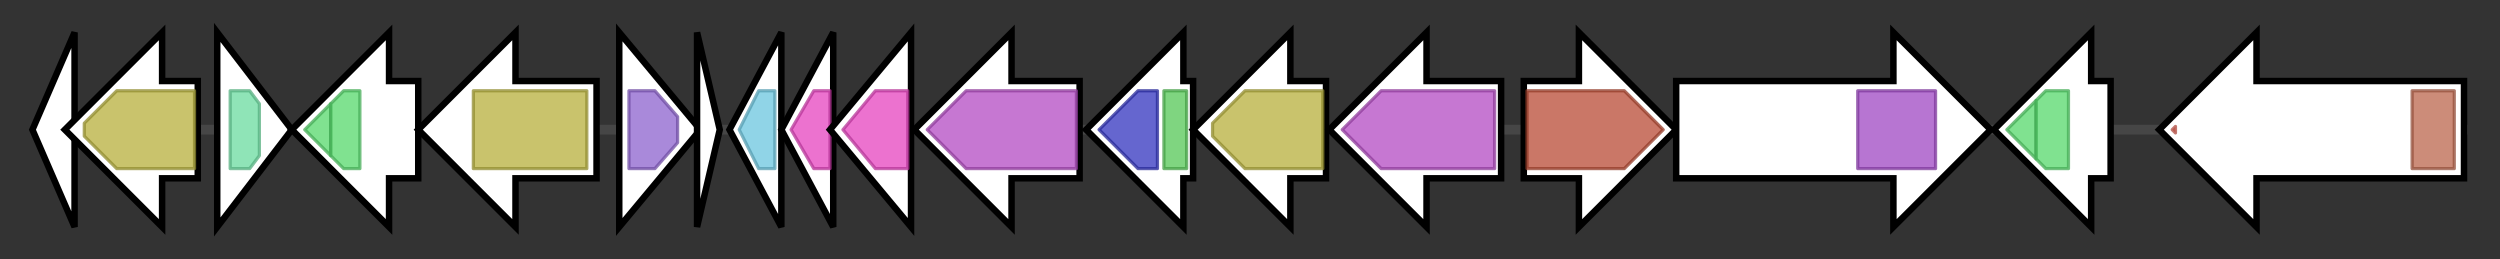 <svg version="1.1" baseProfile="full" xmlns="http://www.w3.org/2000/svg" width="771.1" height="80">
	<rect width="100%" height="100%" fill="#333333" stroke="none"/>
	<g>
		<line x1="10" y1="40.0" x2="761.1" y2="40.0" style="stroke:rgb(70,70,70); stroke-width:3 "/>
		<g>
			<title>lzrX1a
monooxygenase</title>
			<polygon class="lzrX1a
monooxygenase" points="10,40 23,10 23,70" fill="rgb(255,255,255)" fill-opacity="1.0" stroke="rgb(0,0,0)" stroke-width="2"  />
		</g>
		<g>
			<title>lzrX1b
monooxygenase</title>
			<polygon class="lzrX1b
monooxygenase" points="61,25 50,25 50,10 20,40 50,70 50,55 61,55" fill="rgb(255,255,255)" fill-opacity="1.0" stroke="rgb(0,0,0)" stroke-width="2"  />
			<g>
				<title>FAD_binding_3 (PF01494)
"FAD binding domain"</title>
				<polygon class="PF01494" points="26,38 36,28 60,28 60,52 36,52 26,42" stroke-linejoin="round" width="34" height="24" fill="rgb(182,175,59)" stroke="rgb(145,140,47)" stroke-width="1" opacity="0.75" />
			</g>
		</g>
		<g>
			<title>lzrM1
N-methyltransferase</title>
			<polygon class="lzrM1
N-methyltransferase" points="67,10 90,40 67,70" fill="rgb(255,255,255)" fill-opacity="1.0" stroke="rgb(0,0,0)" stroke-width="2"  />
			<g>
				<title>Methyltransf_11 (PF08241)
"Methyltransferase domain"</title>
				<polygon class="PF08241" points="71,28 77,28 80,32 80,48 77,52 71,52" stroke-linejoin="round" width="9" height="24" fill="rgb(106,219,159)" stroke="rgb(84,175,127)" stroke-width="1" opacity="0.75" />
			</g>
		</g>
		<g>
			<title>lzrP
RebP-like cytochrome p450</title>
			<polygon class="lzrP
RebP-like cytochrome p450" points="129,25 120,25 120,10 90,40 120,70 120,55 129,55" fill="rgb(255,255,255)" fill-opacity="1.0" stroke="rgb(0,0,0)" stroke-width="2"  />
			<g>
				<title>p450 (PF00067)
"Cytochrome P450"</title>
				<polygon class="PF00067" points="94,40 102,32 102,48" stroke-linejoin="round" width="10" height="24" fill="rgb(85,216,107)" stroke="rgb(68,172,85)" stroke-width="1" opacity="0.75" />
			</g>
			<g>
				<title>p450 (PF00067)
"Cytochrome P450"</title>
				<polygon class="PF00067" points="102,32 106,28 111,28 111,52 106,52 102,48" stroke-linejoin="round" width="9" height="24" fill="rgb(85,216,107)" stroke="rgb(68,172,85)" stroke-width="1" opacity="0.75" />
			</g>
		</g>
		<g>
			<title>lzrC
RebC-like monooxygenase</title>
			<polygon class="lzrC
RebC-like monooxygenase" points="184,25 159,25 159,10 129,40 159,70 159,55 184,55" fill="rgb(255,255,255)" fill-opacity="1.0" stroke="rgb(0,0,0)" stroke-width="2"  />
			<g>
				<title>FAD_binding_3 (PF01494)
"FAD binding domain"</title>
				<rect class="PF01494" x="146" y="28" stroke-linejoin="round" width="35" height="24" fill="rgb(182,175,59)" stroke="rgb(145,140,47)" stroke-width="1" opacity="0.75" />
			</g>
		</g>
		<g>
			<title>lzrY1
putative alpha/beta hydrolase</title>
			<polygon class="lzrY1
putative alpha/beta hydrolase" points="191,10 216,40 191,70" fill="rgb(255,255,255)" fill-opacity="1.0" stroke="rgb(0,0,0)" stroke-width="2"  />
			<g>
				<title>Hydrolase_4 (PF12146)
"Serine aminopeptidase, S33"</title>
				<polygon class="PF12146" points="194,28 202,28 209,36 209,44 202,52 194,52" stroke-linejoin="round" width="15" height="24" fill="rgb(140,98,205)" stroke="rgb(112,78,164)" stroke-width="1" opacity="0.75" />
			</g>
		</g>
		<g>
			<title>lzrY2
putative alpha/beta hydrolase</title>
			<polygon class="lzrY2
putative alpha/beta hydrolase" points="215,10 222,40 215,70" fill="rgb(255,255,255)" fill-opacity="1.0" stroke="rgb(0,0,0)" stroke-width="2"  />
		</g>
		<g>
			<title>lzrF
putative flavin reductase</title>
			<polygon class="lzrF
putative flavin reductase" points="225,40 241,10 241,70" fill="rgb(255,255,255)" fill-opacity="1.0" stroke="rgb(0,0,0)" stroke-width="2"  />
			<g>
				<title>Flavin_Reduct (PF01613)
"Flavin reductase like domain"</title>
				<polygon class="PF01613" points="228,40 234,28 239,28 239,52 234,52" stroke-linejoin="round" width="14" height="24" fill="rgb(107,197,222)" stroke="rgb(85,157,177)" stroke-width="1" opacity="0.75" />
			</g>
		</g>
		<g>
			<title>lzrT1
putative cation/H+ antiporter</title>
			<polygon class="lzrT1
putative cation/H+ antiporter" points="241,40 257,10 257,70" fill="rgb(255,255,255)" fill-opacity="1.0" stroke="rgb(0,0,0)" stroke-width="2"  />
			<g>
				<title>Na_H_Exchanger (PF00999)
"Sodium/hydrogen exchanger family"</title>
				<polygon class="PF00999" points="244,40 251,28 256,28 256,52 251,52" stroke-linejoin="round" width="15" height="24" fill="rgb(229,67,191)" stroke="rgb(183,53,152)" stroke-width="1" opacity="0.75" />
			</g>
		</g>
		<g>
			<title>lzrT2
putative cation/H+ antiporter</title>
			<polygon class="lzrT2
putative cation/H+ antiporter" points="256,40 281,10 281,70" fill="rgb(255,255,255)" fill-opacity="1.0" stroke="rgb(0,0,0)" stroke-width="2"  />
			<g>
				<title>Na_H_Exchanger (PF00999)
"Sodium/hydrogen exchanger family"</title>
				<polygon class="PF00999" points="260,40 270,28 280,28 280,52 270,52" stroke-linejoin="round" width="22" height="24" fill="rgb(229,67,191)" stroke="rgb(183,53,152)" stroke-width="1" opacity="0.75" />
			</g>
		</g>
		<g>
			<title>lzrH1
tryptophan-5 halogenase</title>
			<polygon class="lzrH1
tryptophan-5 halogenase" points="333,25 312,25 312,10 282,40 312,70 312,55 333,55" fill="rgb(255,255,255)" fill-opacity="1.0" stroke="rgb(0,0,0)" stroke-width="2"  />
			<g>
				<title>Trp_halogenase (PF04820)
"Tryptophan halogenase"</title>
				<polygon class="PF04820" points="286,40 298,28 332,28 332,52 298,52" stroke-linejoin="round" width="47" height="24" fill="rgb(179,74,194)" stroke="rgb(143,59,155)" stroke-width="1" opacity="0.75" />
			</g>
		</g>
		<g>
			<title>lzrM3
O-methyltransferase</title>
			<polygon class="lzrM3
O-methyltransferase" points="368,25 365,25 365,10 335,40 365,70 365,55 368,55" fill="rgb(255,255,255)" fill-opacity="1.0" stroke="rgb(0,0,0)" stroke-width="2"  />
			<g>
				<title>Methyltransf_2 (PF00891)
"O-methyltransferase domain"</title>
				<polygon class="PF00891" points="339,40 351,28 357,28 357,52 351,52" stroke-linejoin="round" width="20" height="24" fill="rgb(50,51,190)" stroke="rgb(39,40,152)" stroke-width="1" opacity="0.75" />
			</g>
			<g>
				<title>Dimerisation2 (PF16864)
"Dimerisation domain"</title>
				<rect class="PF16864" x="359" y="28" stroke-linejoin="round" width="7" height="24" fill="rgb(84,199,85)" stroke="rgb(67,159,68)" stroke-width="1" opacity="0.75" />
			</g>
		</g>
		<g>
			<title>lzrX2
monooxygenase</title>
			<polygon class="lzrX2
monooxygenase" points="409,25 398,25 398,10 368,40 398,70 398,55 409,55" fill="rgb(255,255,255)" fill-opacity="1.0" stroke="rgb(0,0,0)" stroke-width="2"  />
			<g>
				<title>FAD_binding_3 (PF01494)
"FAD binding domain"</title>
				<polygon class="PF01494" points="374,38 384,28 408,28 408,52 384,52 374,42" stroke-linejoin="round" width="34" height="24" fill="rgb(182,175,59)" stroke="rgb(145,140,47)" stroke-width="1" opacity="0.75" />
			</g>
		</g>
		<g>
			<title>lzrH2
tryptophan-6 halogenase</title>
			<polygon class="lzrH2
tryptophan-6 halogenase" points="463,25 440,25 440,10 410,40 440,70 440,55 463,55" fill="rgb(255,255,255)" fill-opacity="1.0" stroke="rgb(0,0,0)" stroke-width="2"  />
			<g>
				<title>Trp_halogenase (PF04820)
"Tryptophan halogenase"</title>
				<polygon class="PF04820" points="414,40 426,28 461,28 461,52 426,52" stroke-linejoin="round" width="48" height="24" fill="rgb(179,74,194)" stroke="rgb(143,59,155)" stroke-width="1" opacity="0.75" />
			</g>
		</g>
		<g>
			<title>lzrO
RebO-like L-amino acid oxidase</title>
			<polygon class="lzrO
RebO-like L-amino acid oxidase" points="470,25 487,25 487,10 517,40 487,70 487,55 470,55" fill="rgb(255,255,255)" fill-opacity="1.0" stroke="rgb(0,0,0)" stroke-width="2"  />
			<g>
				<title>Amino_oxidase (PF01593)
"Flavin containing amine oxidoreductase"</title>
				<polygon class="PF01593" points="471,28 501,28 513,40 501,52 471,52" stroke-linejoin="round" width="45" height="24" fill="rgb(184,74,52)" stroke="rgb(147,59,41)" stroke-width="1" opacity="0.75" />
			</g>
		</g>
		<g>
			<title>lzrD
RebD-like chromopyrrolic acid synthase</title>
			<polygon class="lzrD
RebD-like chromopyrrolic acid synthase" points="517,25 584,25 584,10 614,40 584,70 584,55 517,55" fill="rgb(255,255,255)" fill-opacity="1.0" stroke="rgb(0,0,0)" stroke-width="2"  />
			<g>
				<title>Ferritin-like (PF12902)
"Ferritin-like"</title>
				<rect class="PF12902" x="573" y="28" stroke-linejoin="round" width="24" height="24" fill="rgb(159,71,195)" stroke="rgb(127,56,156)" stroke-width="1" opacity="0.75" />
			</g>
		</g>
		<g>
			<title>lzrG
cytochrome p450</title>
			<polygon class="lzrG
cytochrome p450" points="651,25 645,25 645,10 615,40 645,70 645,55 651,55" fill="rgb(255,255,255)" fill-opacity="1.0" stroke="rgb(0,0,0)" stroke-width="2"  />
			<g>
				<title>p450 (PF00067)
"Cytochrome P450"</title>
				<polygon class="PF00067" points="619,40 628,31 628,49" stroke-linejoin="round" width="13" height="24" fill="rgb(85,216,107)" stroke="rgb(68,172,85)" stroke-width="1" opacity="0.75" />
			</g>
			<g>
				<title>p450 (PF00067)
"Cytochrome P450"</title>
				<polygon class="PF00067" points="628,31 631,28 638,28 638,52 631,52 628,49" stroke-linejoin="round" width="10" height="24" fill="rgb(85,216,107)" stroke="rgb(68,172,85)" stroke-width="1" opacity="0.75" />
			</g>
		</g>
		<g>
			<title>lzrR
LuxR-type transcriptional regulator</title>
			<polygon class="lzrR
LuxR-type transcriptional regulator" points="760,25 696,25 696,10 666,40 696,70 696,55 760,55" fill="rgb(255,255,255)" fill-opacity="1.0" stroke="rgb(0,0,0)" stroke-width="2"  />
			<g>
				<title>GerE (PF00196)
"Bacterial regulatory proteins, luxR family"</title>
				<polygon class="PF00196" points="670,40 671,39 671,41" stroke-linejoin="round" width="5" height="24" fill="rgb(219,94,82)" stroke="rgb(175,75,65)" stroke-width="1" opacity="0.75" />
			</g>
			<g>
				<title>AAA_16 (PF13191)
"AAA ATPase domain"</title>
				<rect class="PF13191" x="744" y="28" stroke-linejoin="round" width="13" height="24" fill="rgb(186,102,77)" stroke="rgb(148,81,61)" stroke-width="1" opacity="0.75" />
			</g>
		</g>
	</g>
</svg>
